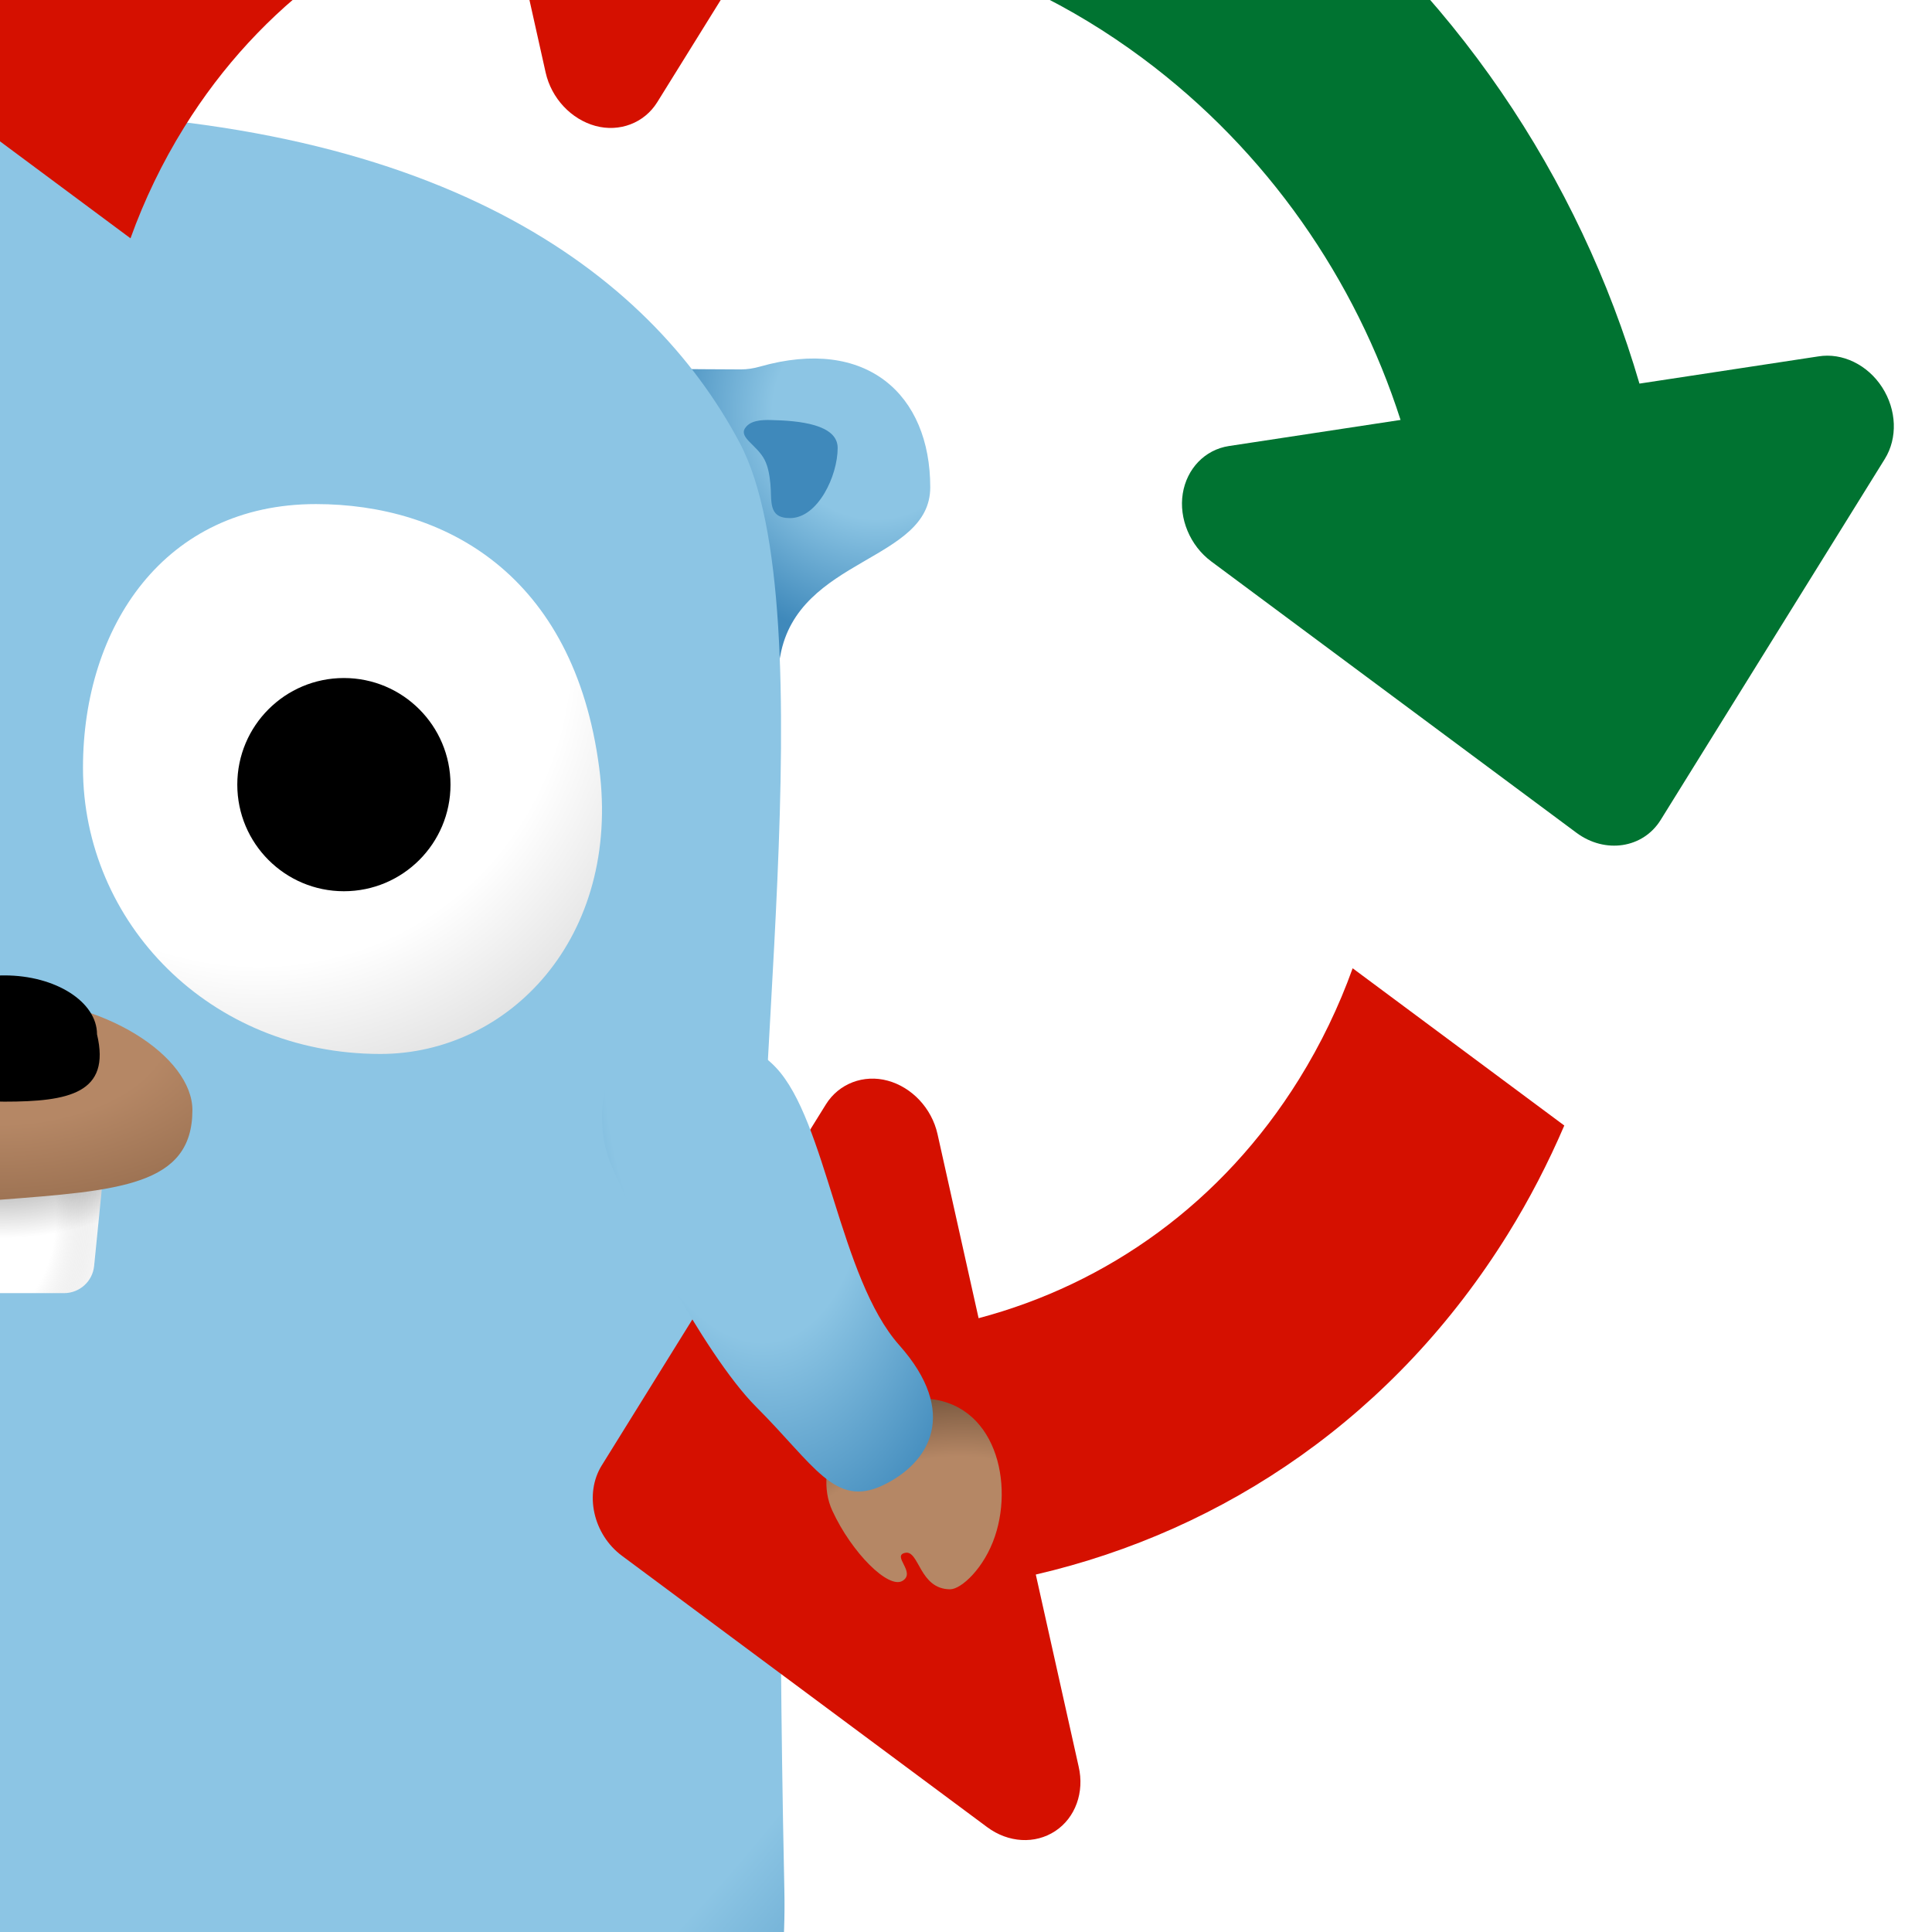 <svg width="512" height="512" viewBox="0 0 512 512" fill="none" xmlns="http://www.w3.org/2000/svg">
<rect x="0" y="0" width="512" height="512" fill="#333333" stroke="none"/>
<g clip-path="url(#clip0_7_172)">
<rect width="512" height="512" fill="white"/>
<path d="M371.16 111.286C359.293 74.258 335.946 40.059 302.76 15.402C293.253 8.338 283.423 2.407 273.408 -2.413L307.827 -57.85C317.697 -52.389 327.282 -46.265 336.702 -39.266C385.184 -3.242 418.594 47.295 434.473 101.659L481.888 94.449C488.217 93.409 494.922 96.644 498.782 102.633C502.641 108.621 502.936 116.079 499.489 121.632L440.09 217.3C435.423 224.817 425.382 226.344 417.777 220.693L320.984 148.774C315.367 144.6 312.389 137.395 313.444 130.814C314.499 124.233 319.282 119.174 325.697 118.199L371.16 111.286Z" fill="#007331"/>
<path d="M21.891 208.47C33.758 245.498 57.105 279.697 90.291 304.354C99.798 311.418 109.628 317.349 119.643 322.169L85.224 377.606C75.354 372.145 65.769 366.021 56.349 359.022C7.867 322.998 -25.543 272.461 -41.422 218.097L-88.837 225.307C-95.166 226.347 -101.871 223.112 -105.731 217.123C-109.59 211.135 -109.885 203.677 -106.438 198.124L-47.039 102.456C-42.372 94.939 -32.331 93.412 -24.726 99.063L72.067 170.982C77.684 175.156 80.662 182.361 79.607 188.942C78.552 195.523 73.769 200.582 67.354 201.557L21.891 208.47Z" fill="#007331"/>
<path d="M246.525 129.126C246.525 148.835 211.539 147.713 206.799 173.735C198.942 216.857 162.189 148.835 162.189 129.126C141.979 93.935 136.228 97.783 196.359 97.897C198.038 97.9 199.757 97.618 201.372 97.158C229.651 89.101 246.525 104.543 246.525 129.126Z" fill="url(#paint0_radial_7_172)"/>
<circle cx="83.702" cy="196.039" r="10.409" fill="url(#paint1_radial_7_172)"/>
<path d="M221.99 118.717C221.99 126.108 216.743 137.304 209.351 137.304C203.397 137.304 204.624 132.703 204.16 128.194C203.938 126.038 203.606 123.782 202.623 121.851C200.67 118.016 195.839 116.005 197.426 113.515C198.761 111.42 201.722 111.26 204.205 111.311C211.809 111.466 221.99 112.452 221.99 118.717Z" fill="#3F89BB"/>
<path d="M-178.748 103.104C-151.983 70.39 -118.526 29.499 -1.055 29.499C116.415 29.499 172.177 72.621 195.968 117.23C219.76 161.839 196.712 303.845 202.659 352.171C208.607 400.498 205.704 398.267 207.864 500.868C210.24 613.723 111.954 657 -1.055 657C-114.065 657 -213.493 599.008 -205.514 500.868C-197.535 402.728 -187.521 386.371 -202.54 311.279C-217.558 236.188 -205.514 135.817 -178.748 103.104Z" fill="url(#paint2_radial_7_172)"/>
<path d="M-25.339 321.456C-25.892 317.142 -22.897 313.176 -18.596 312.528L17.764 307.049C22.924 306.271 27.436 310.563 26.916 315.756L24.943 335.486C24.534 339.575 21.093 342.69 16.983 342.69H-15.577C-19.602 342.69 -23 339.699 -23.512 335.707L-25.339 321.456Z" fill="url(#paint3_radial_7_172)"/>
<path d="M-25.339 321.456C-25.892 317.142 -22.897 313.176 -18.596 312.528L17.764 307.049C22.924 306.271 27.436 310.563 26.916 315.756L24.943 335.486C24.534 339.575 21.093 342.69 16.983 342.69H-15.577C-19.602 342.69 -23 339.699 -23.512 335.707L-25.339 321.456Z" fill="url(#paint4_radial_7_172)" fill-opacity="0.2" style="mix-blend-mode:multiply"/>
<path d="M158.794 203.474C164.66 248.446 134.883 279.309 100.802 279.309C55.449 279.309 21.992 244.366 21.992 203.474C21.992 166.108 43.554 133.586 83.702 133.586C117.783 133.586 152.102 152.174 158.794 203.474Z" fill="url(#paint5_radial_7_172)"/>
<circle cx="91.137" cy="207.935" r="28.252" fill="black"/>
<path d="M50.988 294.18C50.988 314.254 31.564 315.519 -0.312 317.971C-29.308 320.202 -51.612 313.51 -51.612 294.18C-51.612 274.849 -28.645 264.44 -0.312 264.44C28.02 264.44 50.988 280.219 50.988 294.18Z" fill="url(#paint6_radial_7_172)"/>
<path d="M25.71 274.105C29.427 289.719 18.275 291.949 1.175 291.949C-12.376 291.949 -26.334 287.933 -26.334 279.31C-26.334 267.414 -18.899 258.492 1.175 258.492C14.725 258.492 25.71 265.483 25.71 274.105Z" fill="black"/>
<path d="M259.34 349.337L248.455 300.557C246.92 293.674 241.646 288.133 235.274 286.395C228.902 284.656 222.316 287.127 218.869 292.679L159.471 388.348C154.804 395.865 157.208 406.638 164.813 412.289L261.606 484.208C267.223 488.382 274.304 488.775 279.646 485.255C284.989 481.735 287.438 474.942 285.85 468.145L274.498 417.27C324.81 405.597 369.82 375.006 399.572 327.086C405.353 317.776 410.283 308.207 414.555 298.275L358.467 256.601C354.82 266.747 350.096 276.594 344.262 285.99C323.897 318.79 293.509 340.274 259.34 349.337ZM-21.504 21.481L34.584 63.155C38.231 53.009 42.956 43.163 48.789 33.767C69.154 0.966 99.543 -20.518 133.711 -29.581L144.596 19.199C146.132 26.082 151.405 31.623 157.777 33.362C164.149 35.1 170.735 32.629 174.182 27.077L233.58 -68.592C238.247 -76.108 235.843 -86.882 228.238 -92.533L131.446 -164.452C125.828 -168.626 118.747 -169.019 113.405 -165.499C108.062 -161.979 105.613 -155.186 107.202 -148.389L118.553 -97.514C68.241 -85.841 23.231 -55.249 -6.521 -7.33C-12.302 1.981 -17.232 11.549 -21.504 21.481Z" fill="#D51000"/>
<path d="M239.908 411.512C243.626 410.768 243.626 421.177 251.804 421.177C254.715 421.177 260.846 415.614 263.7 407.051C268.863 391.557 262.956 369.877 242.882 370.62C222.808 371.364 215.431 389.207 220.578 400.359C225.725 411.512 235.447 421.177 239.165 418.947C242.882 416.716 236.191 412.255 239.908 411.512Z" fill="url(#paint7_radial_7_172)"/>
<path d="M205.61 282.889C192.227 268.763 169.179 276.941 164.718 279.915C160.257 282.889 157.284 297.015 161.744 308.167C166.205 319.32 186.279 358.724 200.406 372.851C215.778 388.223 221.223 399.616 233.862 393.668C246.502 387.72 254.184 374.337 238.323 356.494C222.462 338.65 218.993 297.015 205.61 282.889Z" fill="url(#paint8_radial_7_172)"/>
</g>
<defs>
<radialGradient id="paint0_radial_7_172" cx="0" cy="0" r="1" gradientUnits="userSpaceOnUse" gradientTransform="translate(230.912 110.538) rotate(152.103) scale(57.205 60.642)">
<stop offset="0.452" stop-color="#8CC5E4"/>
<stop offset="1" stop-color="#3F89BB"/>
</radialGradient>
<radialGradient id="paint1_radial_7_172" cx="0" cy="0" r="1" gradientUnits="userSpaceOnUse" gradientTransform="translate(78.497 191.578) rotate(50.194) scale(17.42)">
<stop offset="0.646" stop-color="white"/>
<stop offset="1" stop-color="#D9D9D9" stop-opacity="0.9"/>
</radialGradient>
<radialGradient id="paint2_radial_7_172" cx="0" cy="0" r="1" gradientUnits="userSpaceOnUse" gradientTransform="translate(4.893 109.052) rotate(100.577) scale(615.658 409.119)">
<stop offset="0.835" stop-color="#8CC5E4"/>
<stop offset="1" stop-color="#3F89BB"/>
</radialGradient>
<radialGradient id="paint3_radial_7_172" cx="0" cy="0" r="1" gradientUnits="userSpaceOnUse" gradientTransform="translate(0.431 304.589) rotate(89.441) scale(38.103 73.526)">
<stop offset="0.201" stop-color="#999999"/>
<stop offset="0.618" stop-color="white"/>
</radialGradient>
<radialGradient id="paint4_radial_7_172" cx="0" cy="0" r="1" gradientUnits="userSpaceOnUse" gradientTransform="translate(0.431 321.689) scale(28.252 49.433)">
<stop offset="0.51" stop-color="white"/>
<stop offset="1" stop-opacity="0.07"/>
</radialGradient>
<radialGradient id="paint5_radial_7_172" cx="0" cy="0" r="1" gradientUnits="userSpaceOnUse" gradientTransform="translate(64.371 167.043) rotate(56.121) scale(125.374 118.337)">
<stop offset="0.719" stop-color="white"/>
<stop offset="1" stop-color="#E2E2E2"/>
</radialGradient>
<radialGradient id="paint6_radial_7_172" cx="0" cy="0" r="1" gradientUnits="userSpaceOnUse" gradientTransform="translate(0.431 273.362) rotate(88.568) scale(59.497 106.869)">
<stop offset="0.411" stop-color="#B58765"/>
<stop offset="1" stop-color="#8D6547"/>
</radialGradient>
<radialGradient id="paint7_radial_7_172" cx="0" cy="0" r="1" gradientUnits="userSpaceOnUse" gradientTransform="translate(247.269 420.574) rotate(-105.255) scale(50.862 69.106)">
<stop offset="0.66" stop-color="#B58765"/>
<stop offset="1" stop-color="#74543C"/>
</radialGradient>
<radialGradient id="paint8_radial_7_172" cx="0" cy="0" r="1" gradientUnits="userSpaceOnUse" gradientTransform="translate(195.225 292.695) rotate(81.486) scale(125.546 67.332)">
<stop offset="0.505" stop-color="#8CC5E4"/>
<stop offset="1" stop-color="#3F89BB"/>
</radialGradient>
<clipPath id="clip0_7_172">
<rect width="512" height="512" fill="white"/>
</clipPath>
</defs>
</svg>
